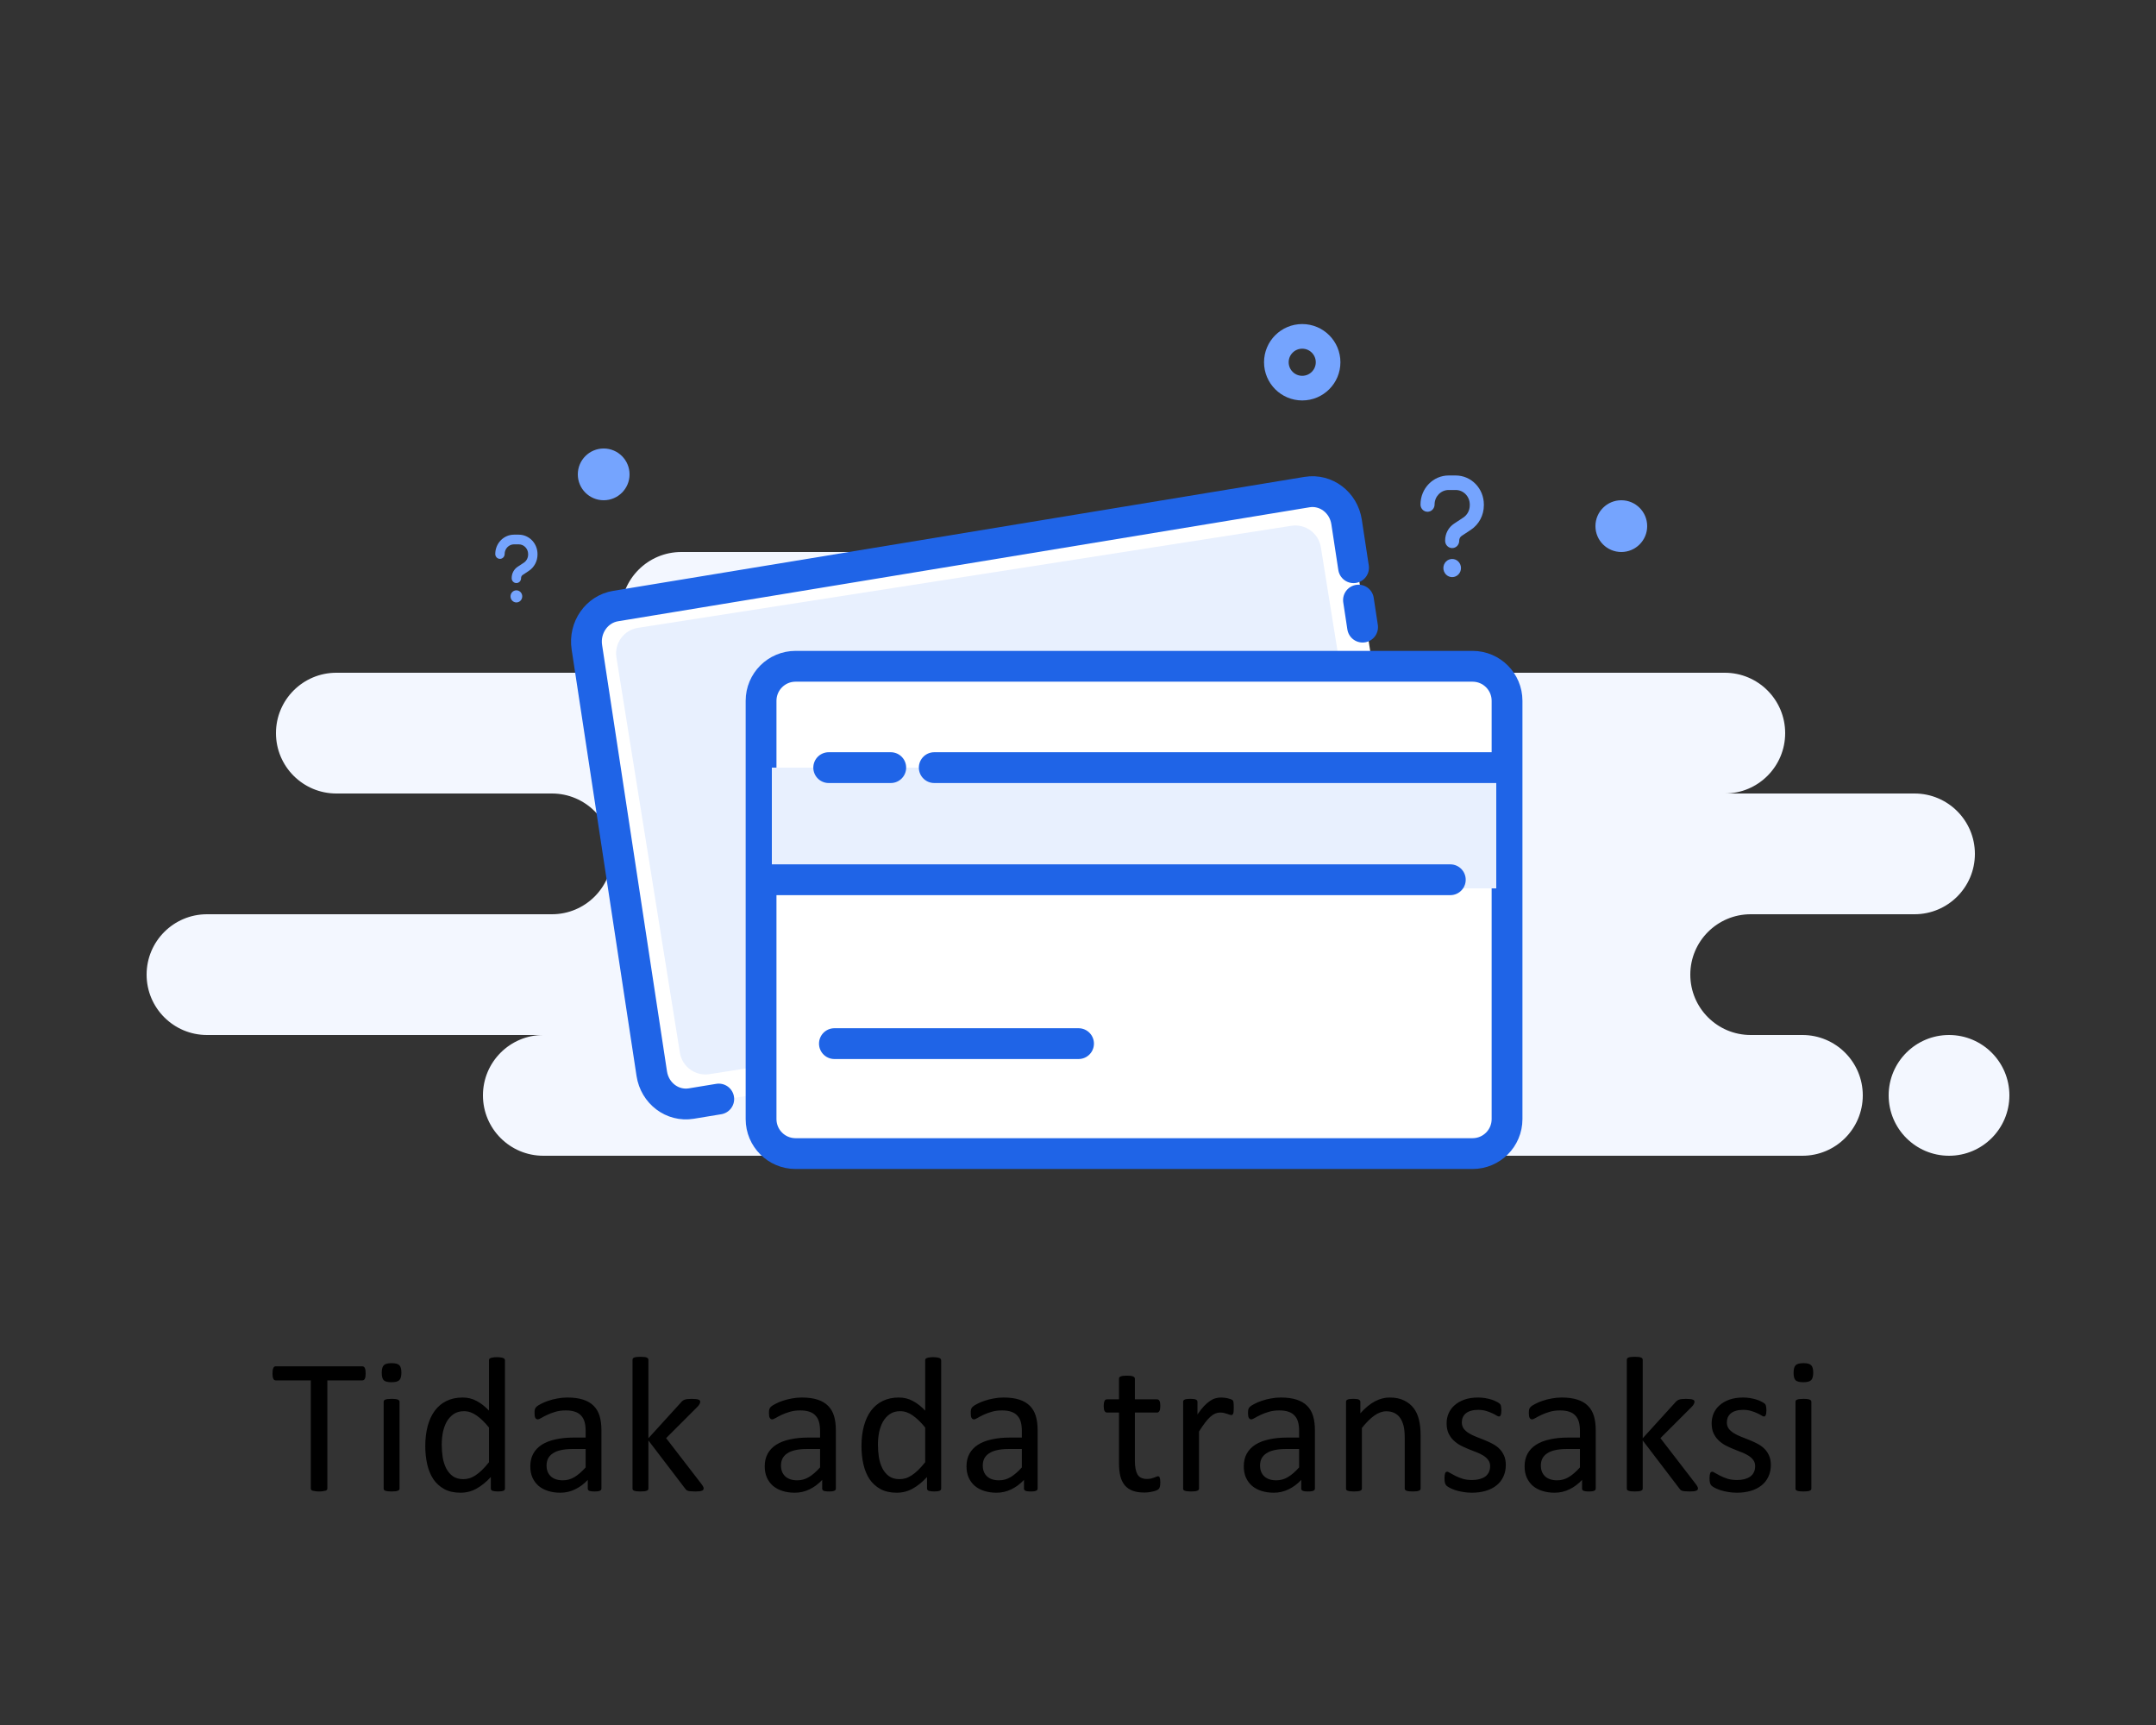 <svg width="175" height="140" viewBox="0 0 175 140" fill="none" xmlns="http://www.w3.org/2000/svg">
<rect x="0" y="0" width="175" height="140" fill="#333333" stroke="none"/>
<path fill-rule="evenodd" clip-rule="evenodd" d="M44.1 93.8H107.8C108.16 93.8 108.512 93.761 108.85 93.687C109.188 93.761 109.54 93.8 109.9 93.8H146.3C149.006 93.8 151.2 91.606 151.2 88.9C151.2 86.194 149.006 84 146.3 84H142.1C139.394 84 137.2 81.806 137.2 79.1C137.2 76.394 139.394 74.2 142.1 74.2H155.4C158.106 74.2 160.3 72.006 160.3 69.3C160.3 66.594 158.106 64.4 155.4 64.4H140C142.706 64.4 144.9 62.206 144.9 59.5C144.9 56.794 142.706 54.6 140 54.6H95.2C97.906 54.6 100.1 52.406 100.1 49.7C100.1 46.994 97.906 44.8 95.2 44.8H55.3C52.594 44.8 50.4 46.994 50.4 49.7C50.4 52.406 52.594 54.6 55.3 54.6H27.3C24.594 54.6 22.4 56.794 22.4 59.5C22.4 62.206 24.594 64.4 27.3 64.4H44.8C47.506 64.4 49.7 66.594 49.7 69.3C49.7 72.006 47.506 74.2 44.8 74.2H16.8C14.094 74.2 11.9 76.394 11.9 79.1C11.9 81.806 14.094 84 16.8 84H44.1C41.394 84 39.2 86.194 39.2 88.9C39.2 91.606 41.394 93.8 44.1 93.8ZM158.2 93.8C160.906 93.8 163.1 91.606 163.1 88.9C163.1 86.194 160.906 84 158.2 84C155.494 84 153.3 86.194 153.3 88.9C153.3 91.606 155.494 93.8 158.2 93.8Z" fill="#F3F7FF"/>
<path fill-rule="evenodd" clip-rule="evenodd" d="M48.967 49.362L107.084 40.058C108.229 39.875 109.306 40.654 109.49 41.8C109.49 41.802 109.49 41.804 109.491 41.806L115.176 78.089C115.355 79.232 114.576 80.305 113.433 80.488L55.316 89.792C54.171 89.975 53.094 89.195 52.91 88.05C52.91 88.048 52.91 88.046 52.909 88.043L47.224 51.761C47.045 50.618 47.824 49.545 48.967 49.362Z" fill="white"/>
<path d="M58.341 89.197L56.113 89.564C54.582 89.816 53.145 88.73 52.903 87.137L47.635 52.528C47.392 50.935 48.437 49.439 49.968 49.187L106.091 39.937C107.621 39.684 109.059 40.771 109.301 42.364C109.537 43.916 109.726 45.153 109.866 46.075M110.266 48.703C110.393 49.538 110.504 50.269 110.6 50.897" stroke="#1F64E7" stroke-width="2.5" stroke-linecap="round"/>
<path fill-rule="evenodd" clip-rule="evenodd" d="M51.784 50.955L104.816 42.673C105.958 42.495 107.03 43.273 107.213 44.415L112.365 76.488C112.549 77.633 111.77 78.711 110.625 78.894C110.622 78.895 110.619 78.895 110.616 78.896L57.584 87.178C56.442 87.356 55.37 86.578 55.187 85.436L50.035 53.363C49.85 52.218 50.63 51.14 51.775 50.956C51.778 50.956 51.781 50.955 51.784 50.955Z" fill="#E8F0FE"/>
<path d="M119.525 54.075H64.575C63.029 54.075 61.775 55.329 61.775 56.875V90.825C61.775 92.372 63.029 93.625 64.575 93.625H119.525C121.071 93.625 122.325 92.372 122.325 90.825V56.875C122.325 55.329 121.071 54.075 119.525 54.075Z" fill="white" stroke="#1F64E7" stroke-width="2.5"/>
<path d="M121.45 62.3H62.65V72.1H121.45V62.3Z" fill="#E8F0FE"/>
<path d="M72.302 62.3H67.265M121.92 62.3H75.832H121.92ZM117.72 71.4H62.532H117.72ZM87.544 84.7H67.728H87.544Z" stroke="#1F64E7" stroke-width="2.5" stroke-linecap="round" stroke-linejoin="round"/>
<path d="M105.7 31.5C106.86 31.5 107.8 30.56 107.8 29.4C107.8 28.24 106.86 27.3 105.7 27.3C104.54 27.3 103.6 28.24 103.6 29.4C103.6 30.56 104.54 31.5 105.7 31.5Z" stroke="#75A4FE" stroke-width="2"/>
<path d="M131.6 44.8C132.76 44.8 133.7 43.859 133.7 42.7C133.7 41.54 132.76 40.6 131.6 40.6C130.44 40.6 129.5 41.54 129.5 42.7C129.5 43.859 130.44 44.8 131.6 44.8Z" fill="#75A4FE"/>
<path d="M116.443 40.946C116.443 40.296 116.955 39.767 117.586 39.767H118.157C118.788 39.767 119.3 40.296 119.3 40.946V41.012C119.3 41.414 119.102 41.788 118.775 42.003L118.021 42.502C117.571 42.8 117.3 43.314 117.3 43.865V43.892C117.3 44.218 117.555 44.482 117.871 44.482C118.188 44.482 118.443 44.218 118.443 43.892V43.867C118.443 43.716 118.518 43.576 118.639 43.495L119.393 42.996C120.046 42.561 120.443 41.815 120.443 41.012V40.946C120.443 39.644 119.42 38.589 118.157 38.589H117.586C116.323 38.589 115.3 39.644 115.3 40.946C115.3 41.272 115.555 41.535 115.871 41.535C116.188 41.535 116.443 41.272 116.443 40.946ZM117.871 46.839C118.061 46.839 118.243 46.761 118.377 46.623C118.511 46.485 118.586 46.298 118.586 46.102C118.586 45.907 118.511 45.719 118.377 45.581C118.243 45.443 118.061 45.366 117.871 45.366C117.682 45.366 117.5 45.443 117.366 45.581C117.232 45.719 117.157 45.907 117.157 46.102C117.157 46.298 117.232 46.485 117.366 46.623C117.5 46.761 117.682 46.839 117.871 46.839Z" fill="#75A4FE"/>
<path d="M40.962 44.964C40.962 44.531 41.303 44.178 41.724 44.178H42.105C42.525 44.178 42.867 44.531 42.867 44.964V45.008C42.867 45.276 42.734 45.525 42.517 45.669L42.014 46.001C41.714 46.2 41.533 46.543 41.533 46.91V46.928C41.533 47.146 41.703 47.321 41.914 47.321C42.125 47.321 42.295 47.146 42.295 46.928V46.911C42.295 46.81 42.345 46.717 42.426 46.663L42.928 46.33C43.364 46.041 43.629 45.544 43.629 45.008V44.964C43.629 44.096 42.946 43.393 42.105 43.393H41.724C40.882 43.393 40.2 44.096 40.2 44.964C40.2 45.181 40.37 45.357 40.581 45.357C40.792 45.357 40.962 45.181 40.962 44.964ZM41.914 48.893C42.041 48.893 42.162 48.841 42.251 48.749C42.34 48.657 42.39 48.532 42.39 48.401C42.39 48.271 42.34 48.146 42.251 48.054C42.162 47.962 42.041 47.91 41.914 47.91C41.788 47.91 41.667 47.962 41.578 48.054C41.488 48.146 41.438 48.271 41.438 48.401C41.438 48.532 41.488 48.657 41.578 48.749C41.667 48.841 41.788 48.893 41.914 48.893Z" fill="#75A4FE"/>
<path d="M49 40.6C50.16 40.6 51.1 39.66 51.1 38.5C51.1 37.341 50.16 36.4 49 36.4C47.84 36.4 46.9 37.341 46.9 38.5C46.9 39.66 47.84 40.6 49 40.6Z" fill="#75A4FE"/>
<path d="M29.68 111.469C29.68 111.568 29.674 111.654 29.664 111.727C29.654 111.799 29.635 111.859 29.609 111.906C29.588 111.948 29.56 111.979 29.523 112C29.492 112.021 29.456 112.031 29.414 112.031H26.57V120.797C26.57 120.839 26.56 120.875 26.539 120.906C26.518 120.938 26.482 120.964 26.43 120.984C26.378 121 26.307 121.013 26.219 121.023C26.135 121.039 26.029 121.047 25.898 121.047C25.773 121.047 25.667 121.039 25.578 121.023C25.49 121.013 25.419 121 25.367 120.984C25.315 120.964 25.279 120.938 25.258 120.906C25.237 120.875 25.227 120.839 25.227 120.797V112.031H22.383C22.341 112.031 22.302 112.021 22.266 112C22.234 111.979 22.208 111.948 22.188 111.906C22.167 111.859 22.148 111.799 22.133 111.727C22.122 111.654 22.117 111.568 22.117 111.469C22.117 111.37 22.122 111.284 22.133 111.211C22.148 111.133 22.167 111.07 22.188 111.023C22.208 110.977 22.234 110.943 22.266 110.922C22.302 110.901 22.341 110.891 22.383 110.891H29.414C29.456 110.891 29.492 110.901 29.523 110.922C29.56 110.943 29.588 110.977 29.609 111.023C29.635 111.07 29.654 111.133 29.664 111.211C29.674 111.284 29.68 111.37 29.68 111.469ZM32.431 120.805C32.431 120.846 32.421 120.883 32.4 120.914C32.379 120.94 32.345 120.964 32.298 120.984C32.252 121.005 32.187 121.021 32.103 121.031C32.02 121.042 31.913 121.047 31.783 121.047C31.658 121.047 31.554 121.042 31.47 121.031C31.387 121.021 31.319 121.005 31.267 120.984C31.22 120.964 31.186 120.94 31.166 120.914C31.15 120.883 31.142 120.846 31.142 120.805V113.773C31.142 113.737 31.15 113.703 31.166 113.672C31.186 113.641 31.22 113.615 31.267 113.594C31.319 113.573 31.387 113.557 31.47 113.547C31.554 113.536 31.658 113.531 31.783 113.531C31.913 113.531 32.02 113.536 32.103 113.547C32.187 113.557 32.252 113.573 32.298 113.594C32.345 113.615 32.379 113.641 32.4 113.672C32.421 113.703 32.431 113.737 32.431 113.773V120.805ZM32.58 111.398C32.58 111.701 32.522 111.906 32.408 112.016C32.293 112.125 32.082 112.18 31.775 112.18C31.473 112.18 31.265 112.128 31.15 112.023C31.041 111.914 30.986 111.711 30.986 111.414C30.986 111.112 31.043 110.906 31.158 110.797C31.272 110.688 31.483 110.633 31.791 110.633C32.093 110.633 32.298 110.688 32.408 110.797C32.522 110.901 32.58 111.102 32.58 111.398ZM40.987 120.805C40.987 120.846 40.977 120.883 40.956 120.914C40.941 120.945 40.909 120.971 40.862 120.992C40.821 121.008 40.764 121.021 40.691 121.031C40.618 121.042 40.529 121.047 40.425 121.047C40.316 121.047 40.224 121.042 40.152 121.031C40.079 121.021 40.019 121.008 39.972 120.992C39.925 120.971 39.891 120.945 39.87 120.914C39.849 120.883 39.839 120.846 39.839 120.805V119.875C39.469 120.276 39.084 120.589 38.683 120.812C38.287 121.036 37.852 121.148 37.378 121.148C36.862 121.148 36.422 121.049 36.058 120.852C35.693 120.648 35.396 120.378 35.167 120.039C34.943 119.695 34.779 119.294 34.675 118.836C34.571 118.372 34.519 117.885 34.519 117.375C34.519 116.771 34.584 116.227 34.714 115.742C34.844 115.253 35.037 114.836 35.292 114.492C35.547 114.148 35.862 113.885 36.237 113.703C36.618 113.516 37.055 113.422 37.55 113.422C37.962 113.422 38.337 113.513 38.675 113.695C39.019 113.872 39.357 114.135 39.691 114.484V110.398C39.691 110.362 39.698 110.328 39.714 110.297C39.735 110.26 39.771 110.234 39.823 110.219C39.876 110.198 39.941 110.182 40.019 110.172C40.102 110.156 40.206 110.148 40.331 110.148C40.462 110.148 40.568 110.156 40.652 110.172C40.735 110.182 40.8 110.198 40.847 110.219C40.894 110.234 40.928 110.26 40.948 110.297C40.974 110.328 40.987 110.362 40.987 110.398V120.805ZM39.691 115.859C39.342 115.427 39.003 115.099 38.675 114.875C38.352 114.646 38.014 114.531 37.659 114.531C37.331 114.531 37.053 114.609 36.823 114.766C36.594 114.922 36.407 115.128 36.261 115.383C36.12 115.638 36.016 115.927 35.948 116.25C35.886 116.573 35.855 116.901 35.855 117.234C35.855 117.589 35.881 117.935 35.933 118.273C35.99 118.612 36.087 118.914 36.222 119.18C36.357 119.44 36.537 119.651 36.761 119.812C36.985 119.969 37.266 120.047 37.605 120.047C37.777 120.047 37.941 120.023 38.097 119.977C38.258 119.93 38.422 119.852 38.589 119.742C38.756 119.633 38.93 119.492 39.112 119.32C39.295 119.143 39.487 118.927 39.691 118.672V115.859ZM48.817 120.812C48.817 120.875 48.796 120.922 48.755 120.953C48.713 120.984 48.656 121.008 48.583 121.023C48.51 121.039 48.403 121.047 48.263 121.047C48.127 121.047 48.018 121.039 47.934 121.023C47.856 121.008 47.799 120.984 47.763 120.953C47.726 120.922 47.708 120.875 47.708 120.812V120.109C47.401 120.438 47.057 120.693 46.677 120.875C46.302 121.057 45.903 121.148 45.481 121.148C45.111 121.148 44.776 121.099 44.473 121C44.177 120.906 43.921 120.768 43.708 120.586C43.499 120.404 43.335 120.18 43.216 119.914C43.101 119.648 43.044 119.346 43.044 119.008C43.044 118.612 43.124 118.268 43.286 117.977C43.447 117.685 43.679 117.443 43.981 117.25C44.283 117.057 44.653 116.914 45.091 116.82C45.528 116.721 46.02 116.672 46.567 116.672H47.536V116.125C47.536 115.854 47.507 115.615 47.45 115.406C47.393 115.198 47.299 115.026 47.169 114.891C47.044 114.75 46.88 114.646 46.677 114.578C46.473 114.505 46.223 114.469 45.927 114.469C45.609 114.469 45.322 114.508 45.067 114.586C44.817 114.659 44.596 114.742 44.403 114.836C44.216 114.924 44.057 115.008 43.927 115.086C43.802 115.159 43.708 115.195 43.645 115.195C43.604 115.195 43.567 115.185 43.536 115.164C43.505 115.143 43.476 115.112 43.45 115.07C43.429 115.029 43.413 114.977 43.403 114.914C43.393 114.846 43.388 114.773 43.388 114.695C43.388 114.565 43.395 114.464 43.411 114.391C43.432 114.312 43.476 114.24 43.544 114.172C43.617 114.104 43.739 114.026 43.911 113.938C44.083 113.844 44.281 113.76 44.505 113.688C44.729 113.609 44.973 113.547 45.239 113.5C45.505 113.448 45.773 113.422 46.044 113.422C46.549 113.422 46.979 113.479 47.333 113.594C47.687 113.708 47.973 113.878 48.192 114.102C48.411 114.32 48.57 114.594 48.669 114.922C48.768 115.25 48.817 115.633 48.817 116.07V120.812ZM47.536 117.602H46.434C46.08 117.602 45.773 117.633 45.513 117.695C45.252 117.753 45.036 117.841 44.864 117.961C44.692 118.076 44.565 118.216 44.481 118.383C44.403 118.544 44.364 118.732 44.364 118.945C44.364 119.31 44.479 119.602 44.708 119.82C44.942 120.034 45.268 120.141 45.684 120.141C46.023 120.141 46.335 120.055 46.622 119.883C46.913 119.711 47.218 119.448 47.536 119.094V117.602ZM57.116 120.797C57.116 120.839 57.105 120.875 57.084 120.906C57.063 120.938 57.027 120.964 56.975 120.984C56.928 121.005 56.86 121.021 56.772 121.031C56.683 121.042 56.571 121.047 56.436 121.047C56.295 121.047 56.178 121.042 56.084 121.031C55.996 121.026 55.92 121.016 55.858 121C55.795 120.979 55.743 120.953 55.702 120.922C55.665 120.885 55.631 120.844 55.6 120.797L52.631 116.906V120.805C52.631 120.846 52.621 120.883 52.6 120.914C52.579 120.94 52.545 120.964 52.498 120.984C52.452 121.005 52.386 121.021 52.303 121.031C52.22 121.042 52.113 121.047 51.983 121.047C51.858 121.047 51.754 121.042 51.67 121.031C51.587 121.021 51.519 121.005 51.467 120.984C51.42 120.964 51.386 120.94 51.366 120.914C51.35 120.883 51.342 120.846 51.342 120.805V110.367C51.342 110.326 51.35 110.289 51.366 110.258C51.386 110.227 51.42 110.201 51.467 110.18C51.519 110.159 51.587 110.143 51.67 110.133C51.754 110.122 51.858 110.117 51.983 110.117C52.113 110.117 52.22 110.122 52.303 110.133C52.386 110.143 52.452 110.159 52.498 110.18C52.545 110.201 52.579 110.227 52.6 110.258C52.621 110.289 52.631 110.326 52.631 110.367V116.727L55.288 113.805C55.329 113.753 55.373 113.711 55.42 113.68C55.467 113.643 55.522 113.615 55.584 113.594C55.652 113.568 55.73 113.552 55.819 113.547C55.907 113.536 56.014 113.531 56.139 113.531C56.269 113.531 56.379 113.536 56.467 113.547C56.556 113.552 56.626 113.565 56.678 113.586C56.735 113.602 56.775 113.625 56.795 113.656C56.821 113.682 56.834 113.719 56.834 113.766C56.834 113.828 56.816 113.891 56.78 113.953C56.748 114.016 56.694 114.089 56.616 114.172L54.069 116.719L56.928 120.43C56.996 120.518 57.043 120.591 57.069 120.648C57.1 120.701 57.116 120.75 57.116 120.797ZM67.845 120.812C67.845 120.875 67.825 120.922 67.783 120.953C67.741 120.984 67.684 121.008 67.611 121.023C67.538 121.039 67.431 121.047 67.291 121.047C67.155 121.047 67.046 121.039 66.963 121.023C66.884 121.008 66.827 120.984 66.791 120.953C66.754 120.922 66.736 120.875 66.736 120.812V120.109C66.429 120.438 66.085 120.693 65.705 120.875C65.33 121.057 64.931 121.148 64.509 121.148C64.14 121.148 63.804 121.099 63.502 121C63.205 120.906 62.95 120.768 62.736 120.586C62.528 120.404 62.364 120.18 62.244 119.914C62.129 119.648 62.072 119.346 62.072 119.008C62.072 118.612 62.153 118.268 62.314 117.977C62.475 117.685 62.707 117.443 63.009 117.25C63.312 117.057 63.681 116.914 64.119 116.82C64.556 116.721 65.048 116.672 65.595 116.672H66.564V116.125C66.564 115.854 66.535 115.615 66.478 115.406C66.421 115.198 66.327 115.026 66.197 114.891C66.072 114.75 65.908 114.646 65.705 114.578C65.502 114.505 65.252 114.469 64.955 114.469C64.637 114.469 64.35 114.508 64.095 114.586C63.845 114.659 63.624 114.742 63.431 114.836C63.244 114.924 63.085 115.008 62.955 115.086C62.83 115.159 62.736 115.195 62.673 115.195C62.632 115.195 62.595 115.185 62.564 115.164C62.533 115.143 62.504 115.112 62.478 115.07C62.457 115.029 62.442 114.977 62.431 114.914C62.421 114.846 62.416 114.773 62.416 114.695C62.416 114.565 62.423 114.464 62.439 114.391C62.46 114.312 62.504 114.24 62.572 114.172C62.645 114.104 62.767 114.026 62.939 113.938C63.111 113.844 63.309 113.76 63.533 113.688C63.757 113.609 64.002 113.547 64.267 113.5C64.533 113.448 64.801 113.422 65.072 113.422C65.577 113.422 66.007 113.479 66.361 113.594C66.715 113.708 67.002 113.878 67.22 114.102C67.439 114.32 67.598 114.594 67.697 114.922C67.796 115.25 67.845 115.633 67.845 116.07V120.812ZM66.564 117.602H65.463C65.108 117.602 64.801 117.633 64.541 117.695C64.28 117.753 64.064 117.841 63.892 117.961C63.72 118.076 63.593 118.216 63.509 118.383C63.431 118.544 63.392 118.732 63.392 118.945C63.392 119.31 63.507 119.602 63.736 119.82C63.97 120.034 64.296 120.141 64.713 120.141C65.051 120.141 65.364 120.055 65.65 119.883C65.942 119.711 66.246 119.448 66.564 119.094V117.602ZM76.394 120.805C76.394 120.846 76.383 120.883 76.362 120.914C76.347 120.945 76.316 120.971 76.269 120.992C76.227 121.008 76.17 121.021 76.097 121.031C76.024 121.042 75.935 121.047 75.831 121.047C75.722 121.047 75.631 121.042 75.558 121.031C75.485 121.021 75.425 121.008 75.378 120.992C75.331 120.971 75.297 120.945 75.277 120.914C75.256 120.883 75.245 120.846 75.245 120.805V119.875C74.876 120.276 74.49 120.589 74.089 120.812C73.693 121.036 73.258 121.148 72.784 121.148C72.269 121.148 71.829 121.049 71.464 120.852C71.1 120.648 70.803 120.378 70.573 120.039C70.35 119.695 70.185 119.294 70.081 118.836C69.977 118.372 69.925 117.885 69.925 117.375C69.925 116.771 69.99 116.227 70.12 115.742C70.251 115.253 70.443 114.836 70.698 114.492C70.954 114.148 71.269 113.885 71.644 113.703C72.024 113.516 72.462 113.422 72.956 113.422C73.368 113.422 73.743 113.513 74.081 113.695C74.425 113.872 74.763 114.135 75.097 114.484V110.398C75.097 110.362 75.105 110.328 75.12 110.297C75.141 110.26 75.178 110.234 75.23 110.219C75.282 110.198 75.347 110.182 75.425 110.172C75.508 110.156 75.612 110.148 75.737 110.148C75.868 110.148 75.975 110.156 76.058 110.172C76.141 110.182 76.206 110.198 76.253 110.219C76.3 110.234 76.334 110.26 76.355 110.297C76.381 110.328 76.394 110.362 76.394 110.398V120.805ZM75.097 115.859C74.748 115.427 74.409 115.099 74.081 114.875C73.758 114.646 73.42 114.531 73.066 114.531C72.737 114.531 72.459 114.609 72.23 114.766C72.001 114.922 71.813 115.128 71.667 115.383C71.527 115.638 71.422 115.927 71.355 116.25C71.292 116.573 71.261 116.901 71.261 117.234C71.261 117.589 71.287 117.935 71.339 118.273C71.396 118.612 71.493 118.914 71.628 119.18C71.763 119.44 71.943 119.651 72.167 119.812C72.391 119.969 72.672 120.047 73.011 120.047C73.183 120.047 73.347 120.023 73.503 119.977C73.665 119.93 73.829 119.852 73.995 119.742C74.162 119.633 74.337 119.492 74.519 119.32C74.701 119.143 74.894 118.927 75.097 118.672V115.859ZM84.223 120.812C84.223 120.875 84.203 120.922 84.161 120.953C84.119 120.984 84.062 121.008 83.989 121.023C83.916 121.039 83.809 121.047 83.669 121.047C83.533 121.047 83.424 121.039 83.341 121.023C83.263 121.008 83.205 120.984 83.169 120.953C83.132 120.922 83.114 120.875 83.114 120.812V120.109C82.807 120.438 82.463 120.693 82.083 120.875C81.708 121.057 81.309 121.148 80.888 121.148C80.518 121.148 80.182 121.099 79.88 121C79.583 120.906 79.328 120.768 79.114 120.586C78.906 120.404 78.742 120.18 78.622 119.914C78.507 119.648 78.45 119.346 78.45 119.008C78.45 118.612 78.531 118.268 78.692 117.977C78.854 117.685 79.085 117.443 79.388 117.25C79.69 117.057 80.059 116.914 80.497 116.82C80.934 116.721 81.427 116.672 81.973 116.672H82.942V116.125C82.942 115.854 82.913 115.615 82.856 115.406C82.799 115.198 82.705 115.026 82.575 114.891C82.45 114.75 82.286 114.646 82.083 114.578C81.88 114.505 81.63 114.469 81.333 114.469C81.015 114.469 80.729 114.508 80.473 114.586C80.223 114.659 80.002 114.742 79.809 114.836C79.622 114.924 79.463 115.008 79.333 115.086C79.208 115.159 79.114 115.195 79.052 115.195C79.01 115.195 78.973 115.185 78.942 115.164C78.911 115.143 78.882 115.112 78.856 115.07C78.835 115.029 78.82 114.977 78.809 114.914C78.799 114.846 78.794 114.773 78.794 114.695C78.794 114.565 78.802 114.464 78.817 114.391C78.838 114.312 78.882 114.24 78.95 114.172C79.023 114.104 79.145 114.026 79.317 113.938C79.489 113.844 79.687 113.76 79.911 113.688C80.135 113.609 80.38 113.547 80.645 113.5C80.911 113.448 81.179 113.422 81.45 113.422C81.955 113.422 82.385 113.479 82.739 113.594C83.093 113.708 83.38 113.878 83.598 114.102C83.817 114.32 83.976 114.594 84.075 114.922C84.174 115.25 84.223 115.633 84.223 116.07V120.812ZM82.942 117.602H81.841C81.487 117.602 81.179 117.633 80.919 117.695C80.658 117.753 80.442 117.841 80.27 117.961C80.098 118.076 79.971 118.216 79.888 118.383C79.809 118.544 79.77 118.732 79.77 118.945C79.77 119.31 79.885 119.602 80.114 119.82C80.348 120.034 80.674 120.141 81.091 120.141C81.429 120.141 81.742 120.055 82.028 119.883C82.32 119.711 82.624 119.448 82.942 119.094V117.602ZM94.18 120.289C94.18 120.44 94.169 120.56 94.148 120.648C94.128 120.737 94.096 120.802 94.055 120.844C94.013 120.885 93.951 120.924 93.867 120.961C93.784 120.997 93.688 121.026 93.578 121.047C93.474 121.073 93.362 121.094 93.242 121.109C93.122 121.125 93.003 121.133 92.883 121.133C92.518 121.133 92.206 121.086 91.945 120.992C91.685 120.893 91.471 120.747 91.305 120.555C91.138 120.357 91.016 120.109 90.938 119.812C90.865 119.51 90.828 119.156 90.828 118.75V114.641H89.844C89.766 114.641 89.703 114.599 89.656 114.516C89.609 114.432 89.586 114.297 89.586 114.109C89.586 114.01 89.591 113.927 89.602 113.859C89.617 113.792 89.635 113.737 89.656 113.695C89.677 113.648 89.703 113.617 89.734 113.602C89.771 113.581 89.81 113.57 89.852 113.57H90.828V111.898C90.828 111.862 90.836 111.828 90.852 111.797C90.872 111.766 90.906 111.74 90.953 111.719C91.005 111.693 91.073 111.674 91.156 111.664C91.24 111.654 91.344 111.648 91.469 111.648C91.599 111.648 91.706 111.654 91.789 111.664C91.872 111.674 91.938 111.693 91.984 111.719C92.031 111.74 92.065 111.766 92.086 111.797C92.107 111.828 92.117 111.862 92.117 111.898V113.57H93.922C93.963 113.57 94 113.581 94.031 113.602C94.062 113.617 94.088 113.648 94.109 113.695C94.135 113.737 94.154 113.792 94.164 113.859C94.174 113.927 94.18 114.01 94.18 114.109C94.18 114.297 94.156 114.432 94.109 114.516C94.062 114.599 94 114.641 93.922 114.641H92.117V118.562C92.117 119.047 92.188 119.414 92.328 119.664C92.474 119.909 92.732 120.031 93.102 120.031C93.221 120.031 93.328 120.021 93.422 120C93.516 119.974 93.599 119.948 93.672 119.922C93.745 119.896 93.807 119.872 93.859 119.852C93.912 119.826 93.958 119.812 94 119.812C94.026 119.812 94.049 119.82 94.07 119.836C94.096 119.846 94.115 119.87 94.125 119.906C94.141 119.943 94.154 119.992 94.164 120.055C94.174 120.117 94.18 120.195 94.18 120.289ZM100.142 114.234C100.142 114.349 100.14 114.445 100.134 114.523C100.129 114.602 100.119 114.664 100.103 114.711C100.088 114.753 100.067 114.786 100.041 114.812C100.02 114.833 99.989 114.844 99.947 114.844C99.905 114.844 99.853 114.833 99.791 114.812C99.733 114.786 99.666 114.763 99.588 114.742C99.515 114.716 99.431 114.693 99.338 114.672C99.244 114.651 99.142 114.641 99.033 114.641C98.903 114.641 98.775 114.667 98.65 114.719C98.525 114.771 98.392 114.857 98.252 114.977C98.116 115.096 97.973 115.255 97.822 115.453C97.671 115.651 97.504 115.893 97.322 116.18V120.805C97.322 120.846 97.311 120.883 97.291 120.914C97.27 120.94 97.236 120.964 97.189 120.984C97.142 121.005 97.077 121.021 96.994 121.031C96.91 121.042 96.804 121.047 96.673 121.047C96.548 121.047 96.444 121.042 96.361 121.031C96.278 121.021 96.21 121.005 96.158 120.984C96.111 120.964 96.077 120.94 96.056 120.914C96.041 120.883 96.033 120.846 96.033 120.805V113.773C96.033 113.732 96.041 113.698 96.056 113.672C96.072 113.641 96.103 113.615 96.15 113.594C96.197 113.568 96.257 113.552 96.33 113.547C96.403 113.536 96.499 113.531 96.619 113.531C96.733 113.531 96.827 113.536 96.9 113.547C96.978 113.552 97.038 113.568 97.08 113.594C97.121 113.615 97.15 113.641 97.166 113.672C97.186 113.698 97.197 113.732 97.197 113.773V114.797C97.39 114.516 97.569 114.286 97.736 114.109C97.908 113.932 98.069 113.794 98.22 113.695C98.371 113.591 98.52 113.521 98.666 113.484C98.817 113.443 98.968 113.422 99.119 113.422C99.186 113.422 99.262 113.427 99.345 113.438C99.434 113.443 99.525 113.456 99.619 113.477C99.713 113.497 99.796 113.521 99.869 113.547C99.947 113.573 100.002 113.599 100.033 113.625C100.064 113.651 100.085 113.677 100.095 113.703C100.106 113.724 100.114 113.753 100.119 113.789C100.129 113.826 100.134 113.88 100.134 113.953C100.14 114.021 100.142 114.115 100.142 114.234ZM106.73 120.812C106.73 120.875 106.709 120.922 106.667 120.953C106.626 120.984 106.568 121.008 106.495 121.023C106.422 121.039 106.316 121.047 106.175 121.047C106.04 121.047 105.93 121.039 105.847 121.023C105.769 121.008 105.711 120.984 105.675 120.953C105.639 120.922 105.62 120.875 105.62 120.812V120.109C105.313 120.438 104.969 120.693 104.589 120.875C104.214 121.057 103.816 121.148 103.394 121.148C103.024 121.148 102.688 121.099 102.386 121C102.089 120.906 101.834 120.768 101.62 120.586C101.412 120.404 101.248 120.18 101.128 119.914C101.014 119.648 100.956 119.346 100.956 119.008C100.956 118.612 101.037 118.268 101.198 117.977C101.36 117.685 101.592 117.443 101.894 117.25C102.196 117.057 102.566 116.914 103.003 116.82C103.441 116.721 103.933 116.672 104.48 116.672H105.448V116.125C105.448 115.854 105.42 115.615 105.363 115.406C105.305 115.198 105.211 115.026 105.081 114.891C104.956 114.75 104.792 114.646 104.589 114.578C104.386 114.505 104.136 114.469 103.839 114.469C103.521 114.469 103.235 114.508 102.98 114.586C102.73 114.659 102.508 114.742 102.316 114.836C102.128 114.924 101.969 115.008 101.839 115.086C101.714 115.159 101.62 115.195 101.558 115.195C101.516 115.195 101.48 115.185 101.448 115.164C101.417 115.143 101.389 115.112 101.363 115.07C101.342 115.029 101.326 114.977 101.316 114.914C101.305 114.846 101.3 114.773 101.3 114.695C101.3 114.565 101.308 114.464 101.323 114.391C101.344 114.312 101.389 114.24 101.456 114.172C101.529 114.104 101.652 114.026 101.823 113.938C101.995 113.844 102.193 113.76 102.417 113.688C102.641 113.609 102.886 113.547 103.152 113.5C103.417 113.448 103.685 113.422 103.956 113.422C104.461 113.422 104.891 113.479 105.245 113.594C105.599 113.708 105.886 113.878 106.105 114.102C106.323 114.32 106.482 114.594 106.581 114.922C106.68 115.25 106.73 115.633 106.73 116.07V120.812ZM105.448 117.602H104.347C103.993 117.602 103.685 117.633 103.425 117.695C103.165 117.753 102.948 117.841 102.777 117.961C102.605 118.076 102.477 118.216 102.394 118.383C102.316 118.544 102.277 118.732 102.277 118.945C102.277 119.31 102.391 119.602 102.62 119.82C102.855 120.034 103.18 120.141 103.597 120.141C103.935 120.141 104.248 120.055 104.534 119.883C104.826 119.711 105.131 119.448 105.448 119.094V117.602ZM115.309 120.805C115.309 120.846 115.299 120.883 115.278 120.914C115.257 120.94 115.223 120.964 115.177 120.984C115.13 121.005 115.065 121.021 114.981 121.031C114.898 121.042 114.794 121.047 114.669 121.047C114.539 121.047 114.432 121.042 114.348 121.031C114.265 121.021 114.2 121.005 114.153 120.984C114.106 120.964 114.072 120.94 114.052 120.914C114.031 120.883 114.02 120.846 114.02 120.805V116.688C114.02 116.286 113.989 115.964 113.927 115.719C113.864 115.474 113.773 115.263 113.653 115.086C113.533 114.909 113.377 114.773 113.184 114.68C112.997 114.586 112.778 114.539 112.528 114.539C112.205 114.539 111.882 114.654 111.559 114.883C111.236 115.112 110.898 115.448 110.544 115.891V120.805C110.544 120.846 110.533 120.883 110.512 120.914C110.492 120.94 110.458 120.964 110.411 120.984C110.364 121.005 110.299 121.021 110.216 121.031C110.132 121.042 110.026 121.047 109.895 121.047C109.77 121.047 109.666 121.042 109.583 121.031C109.499 121.021 109.432 121.005 109.38 120.984C109.333 120.964 109.299 120.94 109.278 120.914C109.262 120.883 109.255 120.846 109.255 120.805V113.773C109.255 113.732 109.262 113.698 109.278 113.672C109.294 113.641 109.325 113.615 109.372 113.594C109.419 113.568 109.479 113.552 109.552 113.547C109.624 113.536 109.721 113.531 109.841 113.531C109.955 113.531 110.049 113.536 110.122 113.547C110.2 113.552 110.26 113.568 110.302 113.594C110.343 113.615 110.372 113.641 110.387 113.672C110.408 113.698 110.419 113.732 110.419 113.773V114.703C110.815 114.26 111.208 113.938 111.598 113.734C111.994 113.526 112.393 113.422 112.794 113.422C113.262 113.422 113.656 113.503 113.973 113.664C114.296 113.82 114.557 114.031 114.755 114.297C114.953 114.562 115.093 114.875 115.177 115.234C115.265 115.589 115.309 116.016 115.309 116.516V120.805ZM122.225 118.891C122.225 119.25 122.157 119.57 122.022 119.852C121.892 120.133 121.704 120.37 121.459 120.562C121.215 120.755 120.923 120.901 120.584 121C120.246 121.099 119.873 121.148 119.467 121.148C119.217 121.148 118.978 121.128 118.748 121.086C118.524 121.049 118.321 121.003 118.139 120.945C117.962 120.883 117.811 120.82 117.686 120.758C117.561 120.69 117.47 120.63 117.412 120.578C117.355 120.526 117.314 120.453 117.287 120.359C117.261 120.266 117.248 120.138 117.248 119.977C117.248 119.878 117.254 119.794 117.264 119.727C117.274 119.659 117.287 119.604 117.303 119.562C117.319 119.521 117.34 119.492 117.366 119.477C117.397 119.456 117.431 119.445 117.467 119.445C117.524 119.445 117.608 119.482 117.717 119.555C117.832 119.622 117.97 119.698 118.131 119.781C118.298 119.865 118.493 119.943 118.717 120.016C118.941 120.083 119.199 120.117 119.491 120.117C119.709 120.117 119.907 120.094 120.084 120.047C120.261 120 120.415 119.932 120.545 119.844C120.676 119.75 120.774 119.633 120.842 119.492C120.915 119.352 120.952 119.185 120.952 118.992C120.952 118.794 120.899 118.628 120.795 118.492C120.696 118.357 120.564 118.237 120.397 118.133C120.23 118.029 120.043 117.938 119.834 117.859C119.626 117.776 119.41 117.69 119.186 117.602C118.967 117.513 118.751 117.414 118.537 117.305C118.329 117.19 118.142 117.052 117.975 116.891C117.808 116.729 117.673 116.536 117.569 116.312C117.47 116.089 117.42 115.82 117.42 115.508C117.42 115.232 117.472 114.969 117.577 114.719C117.686 114.464 117.847 114.242 118.061 114.055C118.274 113.862 118.54 113.708 118.858 113.594C119.181 113.479 119.556 113.422 119.983 113.422C120.17 113.422 120.358 113.438 120.545 113.469C120.733 113.5 120.902 113.539 121.053 113.586C121.204 113.633 121.332 113.685 121.436 113.742C121.545 113.794 121.626 113.841 121.678 113.883C121.735 113.924 121.772 113.961 121.787 113.992C121.808 114.023 121.821 114.06 121.827 114.102C121.837 114.138 121.845 114.185 121.85 114.242C121.86 114.299 121.866 114.37 121.866 114.453C121.866 114.542 121.86 114.62 121.85 114.688C121.845 114.75 121.832 114.802 121.811 114.844C121.795 114.885 121.774 114.917 121.748 114.938C121.722 114.953 121.694 114.961 121.662 114.961C121.616 114.961 121.548 114.932 121.459 114.875C121.371 114.818 121.256 114.758 121.116 114.695C120.975 114.628 120.808 114.565 120.616 114.508C120.428 114.451 120.212 114.422 119.967 114.422C119.748 114.422 119.556 114.448 119.389 114.5C119.222 114.547 119.084 114.617 118.975 114.711C118.871 114.799 118.79 114.906 118.733 115.031C118.681 115.156 118.655 115.292 118.655 115.438C118.655 115.641 118.707 115.812 118.811 115.953C118.915 116.089 119.051 116.208 119.217 116.312C119.384 116.417 119.574 116.51 119.787 116.594C120.001 116.677 120.217 116.763 120.436 116.852C120.66 116.94 120.879 117.039 121.092 117.148C121.311 117.258 121.504 117.391 121.67 117.547C121.837 117.703 121.97 117.891 122.069 118.109C122.173 118.328 122.225 118.589 122.225 118.891ZM129.523 120.812C129.523 120.875 129.503 120.922 129.461 120.953C129.419 120.984 129.362 121.008 129.289 121.023C129.216 121.039 129.109 121.047 128.969 121.047C128.833 121.047 128.724 121.039 128.641 121.023C128.562 121.008 128.505 120.984 128.469 120.953C128.432 120.922 128.414 120.875 128.414 120.812V120.109C128.107 120.438 127.763 120.693 127.383 120.875C127.008 121.057 126.609 121.148 126.188 121.148C125.818 121.148 125.482 121.099 125.18 121C124.883 120.906 124.628 120.768 124.414 120.586C124.206 120.404 124.042 120.18 123.922 119.914C123.807 119.648 123.75 119.346 123.75 119.008C123.75 118.612 123.831 118.268 123.992 117.977C124.154 117.685 124.385 117.443 124.688 117.25C124.99 117.057 125.359 116.914 125.797 116.82C126.234 116.721 126.727 116.672 127.273 116.672H128.242V116.125C128.242 115.854 128.214 115.615 128.156 115.406C128.099 115.198 128.005 115.026 127.875 114.891C127.75 114.75 127.586 114.646 127.383 114.578C127.18 114.505 126.93 114.469 126.633 114.469C126.315 114.469 126.029 114.508 125.773 114.586C125.523 114.659 125.302 114.742 125.109 114.836C124.922 114.924 124.763 115.008 124.633 115.086C124.508 115.159 124.414 115.195 124.352 115.195C124.31 115.195 124.273 115.185 124.242 115.164C124.211 115.143 124.182 115.112 124.156 115.07C124.135 115.029 124.12 114.977 124.109 114.914C124.099 114.846 124.094 114.773 124.094 114.695C124.094 114.565 124.102 114.464 124.117 114.391C124.138 114.312 124.182 114.24 124.25 114.172C124.323 114.104 124.445 114.026 124.617 113.938C124.789 113.844 124.987 113.76 125.211 113.688C125.435 113.609 125.68 113.547 125.945 113.5C126.211 113.448 126.479 113.422 126.75 113.422C127.255 113.422 127.685 113.479 128.039 113.594C128.393 113.708 128.68 113.878 128.898 114.102C129.117 114.32 129.276 114.594 129.375 114.922C129.474 115.25 129.523 115.633 129.523 116.07V120.812ZM128.242 117.602H127.141C126.786 117.602 126.479 117.633 126.219 117.695C125.958 117.753 125.742 117.841 125.57 117.961C125.398 118.076 125.271 118.216 125.188 118.383C125.109 118.544 125.07 118.732 125.07 118.945C125.07 119.31 125.185 119.602 125.414 119.82C125.648 120.034 125.974 120.141 126.391 120.141C126.729 120.141 127.042 120.055 127.328 119.883C127.62 119.711 127.924 119.448 128.242 119.094V117.602ZM137.822 120.797C137.822 120.839 137.811 120.875 137.791 120.906C137.77 120.938 137.733 120.964 137.681 120.984C137.634 121.005 137.567 121.021 137.478 121.031C137.39 121.042 137.278 121.047 137.142 121.047C137.002 121.047 136.884 121.042 136.791 121.031C136.702 121.026 136.627 121.016 136.564 121C136.502 120.979 136.449 120.953 136.408 120.922C136.371 120.885 136.338 120.844 136.306 120.797L133.338 116.906V120.805C133.338 120.846 133.327 120.883 133.306 120.914C133.285 120.94 133.252 120.964 133.205 120.984C133.158 121.005 133.093 121.021 133.009 121.031C132.926 121.042 132.819 121.047 132.689 121.047C132.564 121.047 132.46 121.042 132.377 121.031C132.293 121.021 132.226 121.005 132.173 120.984C132.127 120.964 132.093 120.94 132.072 120.914C132.056 120.883 132.048 120.846 132.048 120.805V110.367C132.048 110.326 132.056 110.289 132.072 110.258C132.093 110.227 132.127 110.201 132.173 110.18C132.226 110.159 132.293 110.143 132.377 110.133C132.46 110.122 132.564 110.117 132.689 110.117C132.819 110.117 132.926 110.122 133.009 110.133C133.093 110.143 133.158 110.159 133.205 110.18C133.252 110.201 133.285 110.227 133.306 110.258C133.327 110.289 133.338 110.326 133.338 110.367V116.727L135.994 113.805C136.035 113.753 136.08 113.711 136.127 113.68C136.173 113.643 136.228 113.615 136.291 113.594C136.358 113.568 136.436 113.552 136.525 113.547C136.614 113.536 136.72 113.531 136.845 113.531C136.976 113.531 137.085 113.536 137.173 113.547C137.262 113.552 137.332 113.565 137.384 113.586C137.442 113.602 137.481 113.625 137.502 113.656C137.528 113.682 137.541 113.719 137.541 113.766C137.541 113.828 137.522 113.891 137.486 113.953C137.455 114.016 137.4 114.089 137.322 114.172L134.775 116.719L137.634 120.43C137.702 120.518 137.749 120.591 137.775 120.648C137.806 120.701 137.822 120.75 137.822 120.797ZM143.738 118.891C143.738 119.25 143.67 119.57 143.534 119.852C143.404 120.133 143.217 120.37 142.972 120.562C142.727 120.755 142.435 120.901 142.097 121C141.758 121.099 141.386 121.148 140.98 121.148C140.73 121.148 140.49 121.128 140.261 121.086C140.037 121.049 139.834 121.003 139.652 120.945C139.474 120.883 139.323 120.82 139.198 120.758C139.073 120.69 138.982 120.63 138.925 120.578C138.868 120.526 138.826 120.453 138.8 120.359C138.774 120.266 138.761 120.138 138.761 119.977C138.761 119.878 138.766 119.794 138.777 119.727C138.787 119.659 138.8 119.604 138.816 119.562C138.831 119.521 138.852 119.492 138.878 119.477C138.909 119.456 138.943 119.445 138.98 119.445C139.037 119.445 139.12 119.482 139.23 119.555C139.344 119.622 139.482 119.698 139.644 119.781C139.81 119.865 140.006 119.943 140.23 120.016C140.454 120.083 140.711 120.117 141.003 120.117C141.222 120.117 141.42 120.094 141.597 120.047C141.774 120 141.928 119.932 142.058 119.844C142.188 119.75 142.287 119.633 142.355 119.492C142.428 119.352 142.464 119.185 142.464 118.992C142.464 118.794 142.412 118.628 142.308 118.492C142.209 118.357 142.076 118.237 141.909 118.133C141.743 118.029 141.555 117.938 141.347 117.859C141.139 117.776 140.922 117.69 140.698 117.602C140.48 117.513 140.264 117.414 140.05 117.305C139.842 117.19 139.654 117.052 139.488 116.891C139.321 116.729 139.185 116.536 139.081 116.312C138.982 116.089 138.933 115.82 138.933 115.508C138.933 115.232 138.985 114.969 139.089 114.719C139.198 114.464 139.36 114.242 139.573 114.055C139.787 113.862 140.053 113.708 140.37 113.594C140.693 113.479 141.068 113.422 141.495 113.422C141.683 113.422 141.87 113.438 142.058 113.469C142.245 113.5 142.415 113.539 142.566 113.586C142.717 113.633 142.844 113.685 142.948 113.742C143.058 113.794 143.139 113.841 143.191 113.883C143.248 113.924 143.284 113.961 143.3 113.992C143.321 114.023 143.334 114.06 143.339 114.102C143.349 114.138 143.357 114.185 143.363 114.242C143.373 114.299 143.378 114.37 143.378 114.453C143.378 114.542 143.373 114.62 143.363 114.688C143.357 114.75 143.344 114.802 143.323 114.844C143.308 114.885 143.287 114.917 143.261 114.938C143.235 114.953 143.206 114.961 143.175 114.961C143.128 114.961 143.06 114.932 142.972 114.875C142.883 114.818 142.769 114.758 142.628 114.695C142.488 114.628 142.321 114.565 142.128 114.508C141.941 114.451 141.724 114.422 141.48 114.422C141.261 114.422 141.068 114.448 140.902 114.5C140.735 114.547 140.597 114.617 140.488 114.711C140.383 114.799 140.303 114.906 140.245 115.031C140.193 115.156 140.167 115.292 140.167 115.438C140.167 115.641 140.219 115.812 140.323 115.953C140.428 116.089 140.563 116.208 140.73 116.312C140.896 116.417 141.086 116.51 141.3 116.594C141.514 116.677 141.73 116.763 141.948 116.852C142.172 116.94 142.391 117.039 142.605 117.148C142.823 117.258 143.016 117.391 143.183 117.547C143.349 117.703 143.482 117.891 143.581 118.109C143.685 118.328 143.738 118.589 143.738 118.891ZM147.028 120.805C147.028 120.846 147.018 120.883 146.997 120.914C146.976 120.94 146.942 120.964 146.895 120.984C146.848 121.005 146.783 121.021 146.7 121.031C146.617 121.042 146.51 121.047 146.38 121.047C146.255 121.047 146.151 121.042 146.067 121.031C145.984 121.021 145.916 121.005 145.864 120.984C145.817 120.964 145.783 120.94 145.762 120.914C145.747 120.883 145.739 120.846 145.739 120.805V113.773C145.739 113.737 145.747 113.703 145.762 113.672C145.783 113.641 145.817 113.615 145.864 113.594C145.916 113.573 145.984 113.557 146.067 113.547C146.151 113.536 146.255 113.531 146.38 113.531C146.51 113.531 146.617 113.536 146.7 113.547C146.783 113.557 146.848 113.573 146.895 113.594C146.942 113.615 146.976 113.641 146.997 113.672C147.018 113.703 147.028 113.737 147.028 113.773V120.805ZM147.177 111.398C147.177 111.701 147.119 111.906 147.005 112.016C146.89 112.125 146.679 112.18 146.372 112.18C146.07 112.18 145.861 112.128 145.747 112.023C145.637 111.914 145.583 111.711 145.583 111.414C145.583 111.112 145.64 110.906 145.755 110.797C145.869 110.688 146.08 110.633 146.387 110.633C146.69 110.633 146.895 110.688 147.005 110.797C147.119 110.901 147.177 111.102 147.177 111.398Z" fill="black"/>
</svg>

